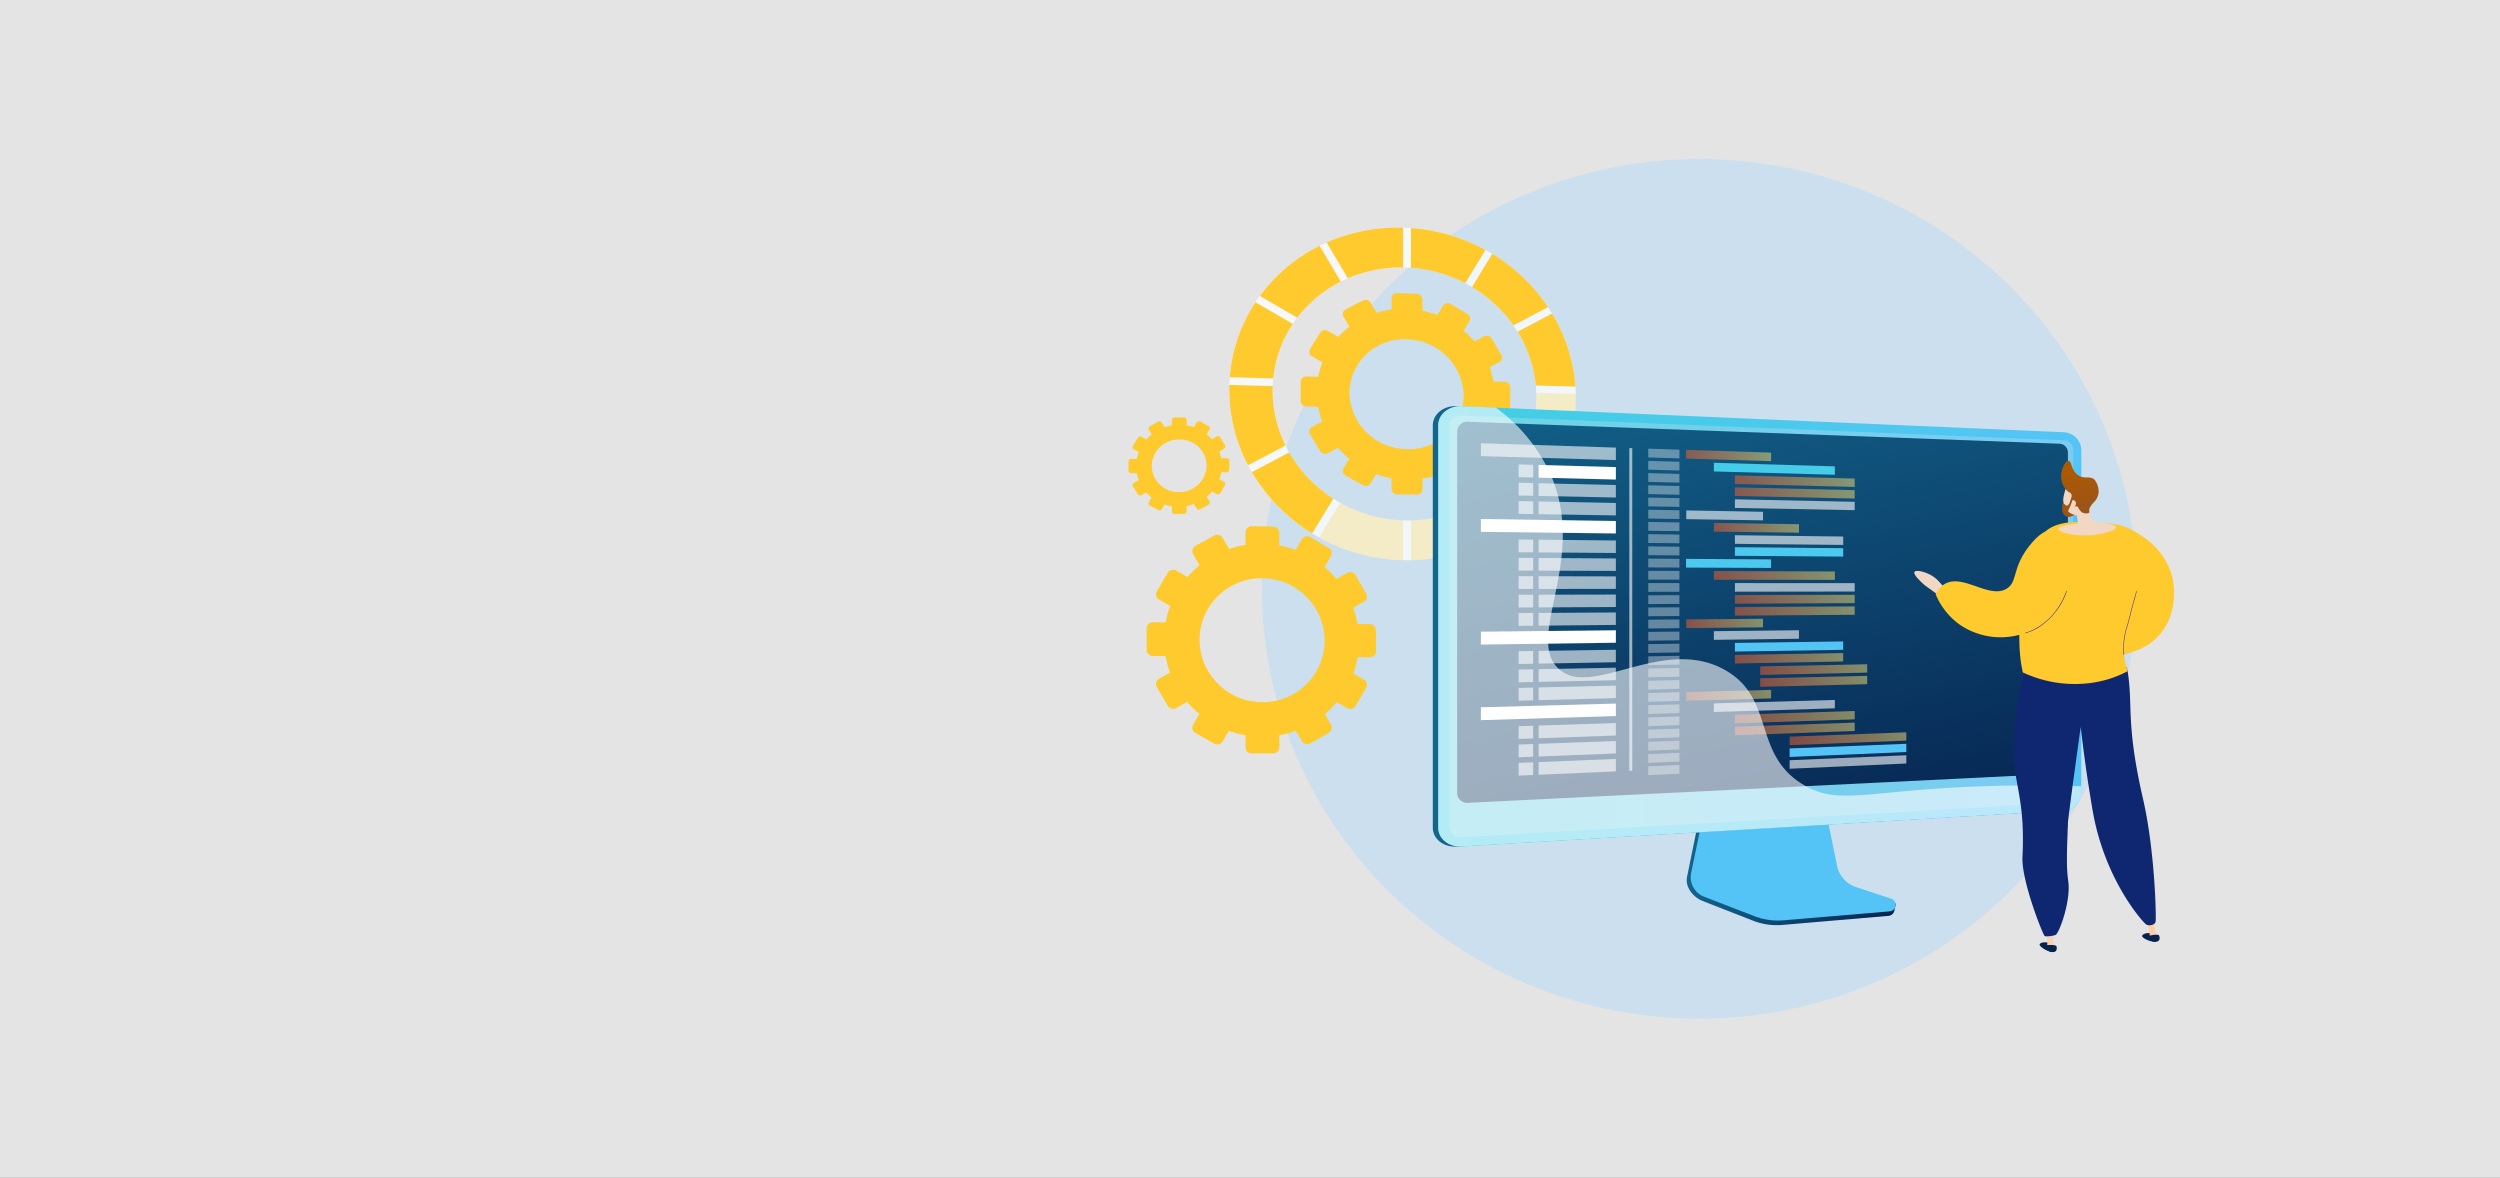 <svg xmlns="http://www.w3.org/2000/svg" xmlns:xlink="http://www.w3.org/1999/xlink" width="503.114" height="237" viewBox="0 0 503.114 237">
  <rect x="0" y="0" width="503.114" height="237" fill="#808080" stroke="none"/>
  <defs>
    <linearGradient id="linear-gradient" x1="-0.277" y1="-3.449" x2="0.707" y2="1.437" gradientUnits="objectBoundingBox">
      <stop offset="0" stop-color="#ffc444"/>
      <stop offset="0.996" stop-color="#f3593b"/>
    </linearGradient>
    <linearGradient id="linear-gradient-2" y1="0.5" x2="1" y2="0.5" gradientUnits="objectBoundingBox">
      <stop offset="0" stop-color="#13658c"/>
      <stop offset="0.996" stop-color="#06224f"/>
    </linearGradient>
    <linearGradient id="linear-gradient-3" x1="0.49" y1="2.208" x2="0.498" y2="1.016" gradientUnits="objectBoundingBox">
      <stop offset="0.004" stop-color="#40cfe3"/>
      <stop offset="1" stop-color="#54c4f6"/>
    </linearGradient>
    <linearGradient id="linear-gradient-5" x1="0" y1="0.5" x2="1" y2="0.5" xlink:href="#linear-gradient-3"/>
    <linearGradient id="linear-gradient-6" x1="0.25" y1="-0.207" x2="0.716" y2="1.162" xlink:href="#linear-gradient-2"/>
    <linearGradient id="linear-gradient-7" x1="0.394" y1="-6.047" x2="0.816" y2="19.969" xlink:href="#linear-gradient-3"/>
    <linearGradient id="linear-gradient-8" y1="0.5" x2="1" y2="0.5" gradientUnits="objectBoundingBox">
      <stop offset="0" stop-color="#ff5f28"/>
      <stop offset="1" stop-color="#fbe46f"/>
    </linearGradient>
    <linearGradient id="linear-gradient-11" x1="0.255" y1="-16.683" x2="0.687" y2="13.672" xlink:href="#linear-gradient-3"/>
    <linearGradient id="linear-gradient-16" x1="0.079" y1="-22.232" x2="0.392" y2="-5.321" xlink:href="#linear-gradient-3"/>
    <linearGradient id="linear-gradient-22" x1="0.141" y1="-22.92" x2="0.533" y2="2.635" xlink:href="#linear-gradient-3"/>
    <linearGradient id="linear-gradient-26" x1="0.181" y1="-17.686" x2="0.734" y2="13.893" xlink:href="#linear-gradient-3"/>
    <linearGradient id="linear-gradient-27" x1="-6.945" y1="-0.378" x2="-5.627" y2="2.004" gradientUnits="objectBoundingBox">
      <stop offset="0" stop-color="#ffcca5"/>
      <stop offset="0.996" stop-color="#f3d7c5"/>
    </linearGradient>
    <linearGradient id="linear-gradient-28" x1="-26.667" y1="-4.084" x2="-25.616" y2="-2.635" xlink:href="#linear-gradient-2"/>
    <linearGradient id="linear-gradient-29" x1="-88.065" y1="-0.449" x2="-88.065" y2="-1.801" xlink:href="#linear-gradient-27"/>
    <linearGradient id="linear-gradient-30" x1="-34.281" y1="-5.503" x2="-32.948" y2="-3.714" xlink:href="#linear-gradient-2"/>
    <linearGradient id="linear-gradient-31" x1="-18.118" y1="-0.515" x2="-17.023" y2="0.793" xlink:href="#linear-gradient-2"/>
    <linearGradient id="linear-gradient-32" x1="-97.318" y1="1.222" x2="-97.318" y2="-0.193" xlink:href="#linear-gradient-27"/>
    <linearGradient id="linear-gradient-33" x1="-23.011" y1="-1.298" x2="-21.651" y2="0.479" xlink:href="#linear-gradient-2"/>
    <linearGradient id="linear-gradient-34" x1="-7.858" y1="0.884" x2="-7.34" y2="-0.213" xlink:href="#linear-gradient-27"/>
    <linearGradient id="linear-gradient-35" x1="0.49" y1="0.185" x2="0.583" y2="2.5" gradientUnits="objectBoundingBox">
      <stop offset="0" stop-color="#ab5903"/>
      <stop offset="1" stop-color="#794948"/>
    </linearGradient>
    <linearGradient id="linear-gradient-36" x1="-51.833" y1="-2.784" x2="-35.83" y2="10.461" xlink:href="#linear-gradient-27"/>
    <linearGradient id="linear-gradient-37" x1="0.405" y1="-1.347" x2="0.689" y2="4.864" xlink:href="#linear-gradient-35"/>
  </defs>
  <g id="_14" data-name="14" transform="translate(-811.886 -4183)">
    <rect id="BG" width="503.114" height="237" transform="translate(811.886 4183)" fill="#e8e8e8" opacity="0.949"/>
    <g id="Group_171890" data-name="Group 171890" transform="translate(9.832 19)">
      <g id="Group_171889" data-name="Group 171889" transform="translate(56 -13)">
        <ellipse id="Ellipse_5029" data-name="Ellipse 5029" cx="88.026" cy="86.5" rx="88.026" ry="86.5" transform="translate(1000 4209)" fill="#bddcf6" opacity="0.59"/>
        <g id="Group_171888" data-name="Group 171888" transform="translate(1011.168 4222.796)">
          <g id="Group_86894" data-name="Group 86894" transform="translate(-38 0)">
            <path id="Path_140468" data-name="Path 140468" d="M505.276,1638.623l-2.474-.021a19.263,19.263,0,0,0-.874-3.256l2.146-1.216a1.215,1.215,0,0,0,.448-1.666l-2.116-3.685a1.238,1.238,0,0,0-1.677-.47l-2.174,1.224a19.823,19.823,0,0,0-2.386-2.4l1.261-2.158a1.235,1.235,0,0,0-.451-1.683l-3.692-2.178a1.23,1.23,0,0,0-1.69.423l-1.27,2.165a19.737,19.737,0,0,0-3.275-.911v-2.535A1.264,1.264,0,0,0,485.81,1619l-4.306-.073a1.218,1.218,0,0,0-1.25,1.215v2.543a19.5,19.5,0,0,0-3.3.816l-1.286-2.218a1.279,1.279,0,0,0-1.716-.481l-3.767,2.084a1.22,1.22,0,0,0-.462,1.69l1.291,2.219a19.449,19.449,0,0,0-2.444,2.366l-2.236-1.3a1.269,1.269,0,0,0-1.73.433l-2.191,3.7a1.241,1.241,0,0,0,.465,1.707l2.22,1.281a19.042,19.042,0,0,0-.9,3.293l-2.564-.021a1.247,1.247,0,0,0-1.271,1.236v4.306a1.267,1.267,0,0,0,1.271,1.254l2.544.014a19.228,19.228,0,0,0,.89,3.324l-2.187,1.231a1.23,1.23,0,0,0-.465,1.7l2.191,3.729a1.28,1.28,0,0,0,1.73.457l2.171-1.229a19.826,19.826,0,0,0,2.466,2.437l-1.247,2.126a1.23,1.23,0,0,0,.462,1.7l3.767,2.136a1.268,1.268,0,0,0,1.716-.457l1.231-2.107a19.735,19.735,0,0,0,3.359.88v2.432a1.238,1.238,0,0,0,1.25,1.232l4.306-.013a1.243,1.243,0,0,0,1.244-1.236v-2.425a19.529,19.529,0,0,0,3.329-.884l1.216,2.09a1.24,1.24,0,0,0,1.69.447l3.692-2.127a1.225,1.225,0,0,0,.451-1.677l-1.219-2.1a19.424,19.424,0,0,0,2.407-2.4l2.111,1.218a1.228,1.228,0,0,0,1.677-.447l2.116-3.656a1.225,1.225,0,0,0-.448-1.672l-2.114-1.227a19.024,19.024,0,0,0,.861-3.262l2.455.014a1.215,1.215,0,0,0,1.223-1.215v-4.221A1.235,1.235,0,0,0,505.276,1638.623Zm-21.618-9.225a12.636,12.636,0,0,1,12.522,12.552,12.427,12.427,0,0,1-12.522,12.379A12.63,12.63,0,0,1,471,1641.776,12.422,12.422,0,0,1,483.659,1629.4Z" transform="translate(-456.715 -1558.822)" fill="#feca2e"/>
            <g id="Group_86893" data-name="Group 86893" transform="translate(20.274)">
              <path id="Path_140469" data-name="Path 140469" d="M741.587,1273.245l-2.239-.061a16.856,16.856,0,0,0-.791-2.886l1.943-1.033a1.043,1.043,0,0,0,.406-1.46l-1.916-3.289a1.155,1.155,0,0,0-1.519-.447l-1.972,1.038a18.326,18.326,0,0,0-2.166-2.165l1.146-1.88a1.089,1.089,0,0,0-.41-1.495l-3.355-2a1.124,1.124,0,0,0-1.538.339l-1.156,1.887a18.75,18.75,0,0,0-2.986-.873v-2.244a1.169,1.169,0,0,0-1.135-1.136l-3.934-.157a1.068,1.068,0,0,0-1.143,1.05v2.254a18.1,18.1,0,0,0-3.026.654l-1.179-1.995a1.213,1.213,0,0,0-1.575-.463l-3.46,1.771a1.05,1.05,0,0,0-.425,1.491l1.187,2a17.063,17.063,0,0,0-2.247,2.053l-2.059-1.2a1.18,1.18,0,0,0-1.594.351l-2.021,3.248a1.1,1.1,0,0,0,.429,1.528l2.048,1.181a16.22,16.22,0,0,0-.832,2.913l-2.366-.065a1.107,1.107,0,0,0-1.174,1.078v3.835a1.176,1.176,0,0,0,1.174,1.137l2.347.054a16.844,16.844,0,0,0,.821,2.972l-2.017,1.062a1.064,1.064,0,0,0-.429,1.506l2.021,3.35a1.215,1.215,0,0,0,1.594.431l2-1.062a18.373,18.373,0,0,0,2.268,2.2l-1.147,1.872a1.083,1.083,0,0,0,.425,1.513l3.46,1.945a1.175,1.175,0,0,0,1.575-.384l1.129-1.853a18.754,18.754,0,0,0,3.076.824v2.156a1.134,1.134,0,0,0,1.143,1.107l3.934.041a1.1,1.1,0,0,0,1.135-1.079v-2.146a18.066,18.066,0,0,0,3.035-.738l1.107,1.863a1.156,1.156,0,0,0,1.538.416l3.355-1.832a1.056,1.056,0,0,0,.41-1.474l-1.107-1.872a17,17,0,0,0,2.185-2.088l1.914,1.1a1.12,1.12,0,0,0,1.519-.37l1.916-3.193a1.075,1.075,0,0,0-.406-1.48l-1.914-1.114a16.2,16.2,0,0,0,.78-2.863l2.221.051a1.061,1.061,0,0,0,1.106-1.051v-3.718A1.128,1.128,0,0,0,741.587,1273.245Zm-19.652-8.548a11.63,11.63,0,0,1,11.407,11.327,10.943,10.943,0,0,1-11.407,10.752,11.628,11.628,0,0,1-11.6-11.332A10.945,10.945,0,0,1,721.934,1264.7Z" transform="translate(-686.163 -1242.191)" fill="#feca2e"/>
              <g id="Group_86892" data-name="Group 86892">
                <path id="Path_140470" data-name="Path 140470" d="M625.011,1153.228c-19.527-.971-35.772,13.591-35.772,32.55s16.245,34.34,35.772,34.353c18.984.013,33.99-14.58,33.99-32.595S643.994,1154.171,625.011,1153.228Zm0,58.9c-14.807-.1-27.048-11.8-27.048-26.134s12.241-25.42,27.048-24.771c14.492.635,26.017,12.319,26.017,26.108S639.5,1212.227,625.011,1212.132Z" transform="translate(-589.239 -1153.182)" fill="#fff" opacity="0.74"/>
                <g id="Group_86891" data-name="Group 86891" transform="translate(0 0.001)">
                  <path id="Path_140471" data-name="Path 140471" d="M631.9,1503.8l-7.514,3.969a35.593,35.593,0,0,0,12.13,12.338l4.281-7A27.029,27.029,0,0,1,631.9,1503.8Z" transform="translate(-619.846 -1458.552)" fill="#feca2e"/>
                  <path id="Path_140472" data-name="Path 140472" d="M976.018,1208.539l6.983-3.68a35.751,35.751,0,0,0-11.23-10.726l-4.08,6.679A27.237,27.237,0,0,1,976.018,1208.539Z" transform="translate(-918.849 -1188.849)" fill="#feca2e"/>
                  <path id="Path_140473" data-name="Path 140473" d="M644.487,1196.085a25.383,25.383,0,0,1,8.764-7.259l-4.267-7.2a33.347,33.347,0,0,0-12.019,10.088Z" transform="translate(-630.806 -1177.956)" fill="#feca2e"/>
                  <path id="Path_140474" data-name="Path 140474" d="M597.963,1399.764c0-.307.013-.61.024-.914l-8.735-.226q-.013.458-.013.92a32.786,32.786,0,0,0,3.769,15.237l7.546-3.977A24.912,24.912,0,0,1,597.963,1399.764Z" transform="translate(-589.239 -1366.949)" fill="#feca2e"/>
                  <path id="Path_140475" data-name="Path 140475" d="M1051.765,1411.877a24.1,24.1,0,0,1-2.406,10.535l6.958,4.043a31.672,31.672,0,0,0,3.421-14.377q0-.439-.012-.875l-7.984-.207C1051.753,1411.29,1051.765,1411.582,1051.765,1411.877Z" transform="translate(-989.977 -1377.725)" fill="#feca2e" opacity="0.25"/>
                  <path id="Path_140476" data-name="Path 140476" d="M987.258,1509.695a25.025,25.025,0,0,1-8.416,8.833l4.076,6.886a32.928,32.928,0,0,0,11.284-11.693Z" transform="translate(-928.561 -1463.685)" opacity="0.25" fill="url(#linear-gradient)"/>
                  <path id="Path_140477" data-name="Path 140477" d="M1038.753,1290.86a25.171,25.171,0,0,1,3.658,10.815l8,.216a33.021,33.021,0,0,0-4.708-14.7Z" transform="translate(-980.74 -1269.893)" fill="#feca2e"/>
                  <path id="Path_140478" data-name="Path 140478" d="M746.036,1585.841a27.758,27.758,0,0,1-12.663-3.545l-4.267,6.984a36.509,36.509,0,0,0,16.93,4.574Z" transform="translate(-711.055 -1526.917)" fill="#feca2e" opacity="0.25"/>
                  <path id="Path_140479" data-name="Path 140479" d="M884.936,1584.171a26.667,26.667,0,0,1-12.4,3.313v8a35.07,35.07,0,0,0,16.483-4.435Z" transform="translate(-835.971 -1528.55)" fill="#feca2e" opacity="0.25"/>
                  <path id="Path_140480" data-name="Path 140480" d="M745.376,1163.4a26.91,26.91,0,0,1,11.117-2.177v-8.013a35.394,35.394,0,0,0-15.381,2.986Z" transform="translate(-721.512 -1153.192)" fill="#feca2e"/>
                  <path id="Path_140481" data-name="Path 140481" d="M598.736,1284.989a24.048,24.048,0,0,1,3.93-10.971l-7.51-4.354a31.613,31.613,0,0,0-5.175,15.09Z" transform="translate(-589.886 -1254.631)" fill="#feca2e"/>
                  <path id="Path_140482" data-name="Path 140482" d="M872.532,1161.92a27.783,27.783,0,0,1,10.914,3.1l4.093-6.691a36.536,36.536,0,0,0-15.007-4.41Z" transform="translate(-835.971 -1153.823)" fill="#feca2e"/>
                </g>
              </g>
            </g>
            <path id="Path_140483" data-name="Path 140483" d="M451.878,1457.453l-1.092.009a7.85,7.85,0,0,0-.385-1.379l.947-.533a.513.513,0,0,0,.2-.713l-.934-1.553a.552.552,0,0,0-.74-.187l-.959.538a8.362,8.362,0,0,0-1.052-1l.556-.928a.51.51,0,0,0-.2-.712l-1.626-.9a.558.558,0,0,0-.744.193l-.559.93a8.8,8.8,0,0,0-1.441-.361v-1.078a.534.534,0,0,0-.547-.522l-1.892,0a.539.539,0,0,0-.549.526v1.08a8.92,8.92,0,0,0-1.45.373l-.564-.931a.565.565,0,0,0-.753-.19l-1.651.914a.514.514,0,0,0-.2.72l.565.931a8.62,8.62,0,0,0-1.07,1.022l-.979-.533a.572.572,0,0,0-.757.2l-.958,1.584a.512.512,0,0,0,.2.72l.971.527a7.981,7.981,0,0,0-.395,1.4l-1.121.009a.548.548,0,0,0-.556.533v1.825a.536.536,0,0,0,.556.522l1.113-.011a7.858,7.858,0,0,0,.389,1.4l-.957.536a.518.518,0,0,0-.2.724l.958,1.566a.565.565,0,0,0,.757.183l.95-.535a8.381,8.381,0,0,0,1.08,1.018l-.546.91a.509.509,0,0,0,.2.716l1.651.883a.571.571,0,0,0,.753-.2l.54-.9a8.848,8.848,0,0,0,1.474.353v1.033a.527.527,0,0,0,.549.516l1.892-.031a.547.547,0,0,0,.547-.533v-1.03a8.937,8.937,0,0,0,1.464-.4l.535.881a.552.552,0,0,0,.744.18l1.626-.927a.516.516,0,0,0,.2-.716l-.537-.887a8.6,8.6,0,0,0,1.061-1.038l.931.5a.558.558,0,0,0,.74-.2l.934-1.57a.507.507,0,0,0-.2-.709l-.933-.508a7.975,7.975,0,0,0,.38-1.394l1.084-.011a.537.537,0,0,0,.54-.526v-1.8A.525.525,0,0,0,451.878,1457.453Zm-9.522-3.763a5.357,5.357,0,0,1,5.51,5.244,5.479,5.479,0,0,1-5.51,5.346,5.357,5.357,0,0,1-5.555-5.243A5.478,5.478,0,0,1,442.355,1453.69Z" transform="translate(-432.143 -1411.046)" fill="#feca2e"/>
          </g>
          <g id="Group_86899" data-name="Group 86899" transform="translate(23.229 35.939)">
            <g id="Group_86895" data-name="Group 86895" transform="translate(51.097 78.715)">
              <path id="Path_140484" data-name="Path 140484" d="M1041.882,2064.668a5.731,5.731,0,0,1-3.8-4.315l-2.825-13.979-24.162.858-2.974,14.564c-.417,2.039,1.251,4.086,3.171,4.836l10.109,3.955a13.142,13.142,0,0,0,5.91.857l21.364-1.828a1.325,1.325,0,0,0,1.2-1.174c.073-.63.51-1.337-.085-1.535Z" transform="translate(-1008.057 -2045.754)" fill="url(#linear-gradient-2)"/>
              <path id="Path_140485" data-name="Path 140485" d="M1047.618,2059.632a5.681,5.681,0,0,1-3.8-4.26l-2.822-13.8-23.573.848-2.97,14.38a4.207,4.207,0,0,0,2.6,4.775l10.1,3.906a13.271,13.271,0,0,0,5.9.846l21.342-1.8a1.317,1.317,0,0,0,.3-2.563Z" transform="translate(-1013.555 -2041.568)" fill="url(#linear-gradient-3)"/>
            </g>
            <g id="Group_86898" data-name="Group 86898" transform="translate(0 0)">
              <g id="Group_86896" data-name="Group 86896">
                <path id="Path_140486" data-name="Path 140486" d="M616.9,1520.276c-2.62.156-4.764-1.544-4.764-3.79v-80.963c0-2.247,2.144-3.981,4.764-3.868l121.7,8.425c1.924.084,2.956-1.47,2.956.441v68.859a3.737,3.737,0,0,1-3.481,3.673Z" transform="translate(-612.133 -1431.65)" fill="url(#linear-gradient-2)"/>
                <path id="Path_140487" data-name="Path 140487" d="M625.335,1520.276c-2.62.156-4.764-1.544-4.764-3.79v-80.963c0-2.247,2.144-3.981,4.764-3.868l121.173,5.25a3.663,3.663,0,0,1,3.481,3.616v68.859a3.737,3.737,0,0,1-3.481,3.673Z" transform="translate(-619.482 -1431.65)" fill="url(#linear-gradient-5)"/>
                <path id="Path_140488" data-name="Path 140488" d="M761.518,1451.273l-121.173-4.985a2.265,2.265,0,0,0-2.54,2.067v80.756a2.223,2.223,0,0,0,2.54,2.026l121.173-6.958a2,2,0,0,0,1.865-1.963v-69.01A1.955,1.955,0,0,0,761.518,1451.273Z" transform="translate(-634.492 -1444.396)" fill="#d8dee8" opacity="0.3" style="mix-blend-mode: multiply;isolation: isolate"/>
              </g>
              <g id="Group_86897" data-name="Group 86897" transform="translate(4.903 3.146)">
                <path id="Path_140489" data-name="Path 140489" d="M771.344,1526.837l-118.959,5.872a2.006,2.006,0,0,1-2.263-1.844V1457.9a2.035,2.035,0,0,1,2.263-1.871l118.959,4.416a1.764,1.764,0,0,1,1.689,1.748v62.876A1.791,1.791,0,0,1,771.344,1526.837Z" transform="translate(-650.121 -1456.028)" fill="url(#linear-gradient-6)"/>
                <path id="Path_140490" data-name="Path 140490" d="M714.264,1492.876l-27.168-.8v-2.59l27.168.879Z" transform="translate(-682.324 -1485.169)" fill="#fff" opacity="0.6" style="mix-blend-mode: soft-light;isolation: isolate"/>
                <path id="Path_140491" data-name="Path 140491" d="M954.384,1499.888l-6.276-.19v-1.77l6.276.2Z" transform="translate(-909.651 -1492.521)" fill="#fff" opacity="0.36" style="mix-blend-mode: soft-light;isolation: isolate"/>
                <path id="Path_140492" data-name="Path 140492" d="M954.384,1518.922l-6.276-.172v-1.77l6.276.185Z" transform="translate(-909.651 -1509.114)" fill="#fff" opacity="0.36" style="mix-blend-mode: soft-light;isolation: isolate"/>
                <path id="Path_140493" data-name="Path 140493" d="M1074.765,1522.4l-24.348-.666v-1.742l24.348.717Z" transform="translate(-998.756 -1511.738)" fill="url(#linear-gradient-7)"/>
                <path id="Path_140494" data-name="Path 140494" d="M1107.335,1541.945l-24.106-.59v-1.734l24.106.64Z" transform="translate(-1027.333 -1528.833)" opacity="0.5" fill="url(#linear-gradient-8)"/>
                <path id="Path_140495" data-name="Path 140495" d="M1107.335,1560.536l-24.106-.521v-1.733l24.106.571Z" transform="translate(-1027.333 -1545.085)" opacity="0.5" fill="url(#linear-gradient-8)"/>
                <path id="Path_140496" data-name="Path 140496" d="M1107.335,1579.127l-24.106-.451v-1.733l24.106.5Z" transform="translate(-1027.333 -1561.338)" fill="#fff" opacity="0.6" style="mix-blend-mode: soft-light;isolation: isolate"/>
                <path id="Path_140497" data-name="Path 140497" d="M954.384,1537.956l-6.276-.154v-1.77l6.276.167Z" transform="translate(-909.651 -1525.707)" fill="#fff" opacity="0.36" style="mix-blend-mode: soft-light;isolation: isolate"/>
                <path id="Path_140498" data-name="Path 140498" d="M954.384,1556.99l-6.276-.136v-1.77l6.276.148Z" transform="translate(-909.651 -1542.3)" fill="#fff" opacity="0.36" style="mix-blend-mode: soft-light;isolation: isolate"/>
                <path id="Path_140499" data-name="Path 140499" d="M954.384,1576.023l-6.276-.117v-1.77l6.276.13Z" transform="translate(-909.651 -1558.893)" fill="#fff" opacity="0.36" style="mix-blend-mode: soft-light;isolation: isolate"/>
                <path id="Path_140500" data-name="Path 140500" d="M954.384,1595.056l-6.276-.1v-1.77l6.276.112Z" transform="translate(-909.651 -1575.486)" fill="#fff" opacity="0.36" style="mix-blend-mode: soft-light;isolation: isolate"/>
                <path id="Path_140501" data-name="Path 140501" d="M1022.8,1596.245l-15.448-.244v-1.754l15.448.276Z" transform="translate(-961.246 -1576.409)" fill="#fff" opacity="0.6" style="mix-blend-mode: soft-light;isolation: isolate"/>
                <path id="Path_140502" data-name="Path 140502" d="M954.384,1614.09l-6.276-.081v-1.77l6.276.094Z" transform="translate(-909.651 -1592.079)" fill="#fff" opacity="0.36" style="mix-blend-mode: soft-light;isolation: isolate"/>
                <path id="Path_140503" data-name="Path 140503" d="M954.384,1633.123l-6.276-.063v-1.77l6.276.076Z" transform="translate(-909.651 -1608.672)" fill="#fff" opacity="0.36" style="mix-blend-mode: soft-light;isolation: isolate"/>
                <path id="Path_140504" data-name="Path 140504" d="M954.384,1652.157l-6.276-.045v-1.77l6.276.058Z" transform="translate(-909.651 -1625.265)" fill="#fff" opacity="0.36" style="mix-blend-mode: soft-light;isolation: isolate"/>
                <path id="Path_140505" data-name="Path 140505" d="M1067.545,1615.737l-17.127-.221v-1.742l17.127.257Z" transform="translate(-998.756 -1593.415)" opacity="0.5" fill="url(#linear-gradient-8)"/>
                <path id="Path_140506" data-name="Path 140506" d="M1105.02,1634.878l-21.791-.219v-1.733l21.791.264Z" transform="translate(-1027.333 -1610.096)" fill="#fff" opacity="0.6" style="mix-blend-mode: soft-light;isolation: isolate"/>
                <path id="Path_140507" data-name="Path 140507" d="M1105.02,1653.477l-21.791-.156v-1.733l21.791.2Z" transform="translate(-1027.333 -1626.349)" fill="url(#linear-gradient-11)"/>
                <path id="Path_140508" data-name="Path 140508" d="M954.384,1671.191l-6.276-.026v-1.77l6.276.04Z" transform="translate(-909.651 -1641.858)" fill="#fff" opacity="0.36" style="mix-blend-mode: soft-light;isolation: isolate"/>
                <path id="Path_140509" data-name="Path 140509" d="M954.384,1690.224l-6.276-.008v-1.77l6.276.022Z" transform="translate(-909.651 -1658.451)" fill="#fff" opacity="0.36" style="mix-blend-mode: soft-light;isolation: isolate"/>
                <path id="Path_140510" data-name="Path 140510" d="M954.384,1709.258l-6.276.01v-1.77l6.276,0Z" transform="translate(-909.651 -1675.044)" fill="#fff" opacity="0.36" style="mix-blend-mode: soft-light;isolation: isolate"/>
                <path id="Path_140511" data-name="Path 140511" d="M954.384,1728.192l-6.276.028v-1.77l6.276-.015Z" transform="translate(-909.651 -1691.537)" fill="#fff" opacity="0.36" style="mix-blend-mode: soft-light;isolation: isolate"/>
                <path id="Path_140512" data-name="Path 140512" d="M954.384,1747.1l-6.276.046v-1.77l6.276-.033Z" transform="translate(-909.651 -1708.008)" fill="#fff" opacity="0.36" style="mix-blend-mode: soft-light;isolation: isolate"/>
                <path id="Path_140513" data-name="Path 140513" d="M954.384,1766.015l-6.276.064v-1.77l6.276-.051Z" transform="translate(-909.651 -1724.478)" fill="#fff" opacity="0.36" style="mix-blend-mode: soft-light;isolation: isolate"/>
                <path id="Path_140514" data-name="Path 140514" d="M954.384,1784.926l-6.276.082v-1.77l6.276-.069Z" transform="translate(-909.651 -1740.949)" fill="#fff" opacity="0.36" style="mix-blend-mode: soft-light;isolation: isolate"/>
                <path id="Path_140515" data-name="Path 140515" d="M954.384,1803.837l-6.276.1v-1.77l6.276-.087Z" transform="translate(-909.651 -1757.42)" fill="#fff" opacity="0.36" style="mix-blend-mode: soft-light;isolation: isolate"/>
                <path id="Path_140516" data-name="Path 140516" d="M954.384,1822.748l-6.276.119v-1.77l6.276-.106Z" transform="translate(-909.651 -1773.89)" fill="#fff" opacity="0.36" style="mix-blend-mode: soft-light;isolation: isolate"/>
                <path id="Path_140517" data-name="Path 140517" d="M954.384,1841.659l-6.276.137v-1.77l6.276-.124Z" transform="translate(-909.651 -1790.36)" fill="#fff" opacity="0.36" style="mix-blend-mode: soft-light;isolation: isolate"/>
                <path id="Path_140518" data-name="Path 140518" d="M954.384,1860.57l-6.276.155v-1.77l6.276-.142Z" transform="translate(-909.651 -1806.831)" fill="#fff" opacity="0.36" style="mix-blend-mode: soft-light;isolation: isolate"/>
                <path id="Path_140519" data-name="Path 140519" d="M954.384,1879.482l-6.276.173v-1.77l6.276-.16Z" transform="translate(-909.651 -1823.302)" fill="#fff" opacity="0.36" style="mix-blend-mode: soft-light;isolation: isolate"/>
                <path id="Path_140520" data-name="Path 140520" d="M954.384,1898.393l-6.276.191v-1.77l6.276-.178Z" transform="translate(-909.651 -1839.772)" fill="#fff" opacity="0.36" style="mix-blend-mode: soft-light;isolation: isolate"/>
                <path id="Path_140521" data-name="Path 140521" d="M954.384,1917.3l-6.276.209v-1.77l6.276-.2Z" transform="translate(-909.651 -1856.243)" fill="#fff" opacity="0.36" style="mix-blend-mode: soft-light;isolation: isolate"/>
                <path id="Path_140522" data-name="Path 140522" d="M954.384,1936.215l-6.276.228v-1.77l6.276-.214Z" transform="translate(-909.651 -1872.713)" fill="#fff" opacity="0.36" style="mix-blend-mode: soft-light;isolation: isolate"/>
                <path id="Path_140523" data-name="Path 140523" d="M954.384,1955.126l-6.276.246v-1.77l6.276-.232Z" transform="translate(-909.651 -1889.184)" fill="#fff" opacity="0.36" style="mix-blend-mode: soft-light;isolation: isolate"/>
                <path id="Path_140524" data-name="Path 140524" d="M954.384,1974.037l-6.276.264v-1.77l6.276-.251Z" transform="translate(-909.651 -1905.654)" fill="#fff" opacity="0.36" style="mix-blend-mode: soft-light;isolation: isolate"/>
                <path id="Path_140525" data-name="Path 140525" d="M954.384,1992.948l-6.276.282v-1.77l6.276-.269Z" transform="translate(-909.651 -1922.125)" fill="#fff" opacity="0.36" style="mix-blend-mode: soft-light;isolation: isolate"/>
                <path id="Path_140526" data-name="Path 140526" d="M1024.135,1502.106l-17.116-.518v-1.754l17.116.553Z" transform="translate(-960.958 -1494.181)" opacity="0.5" fill="url(#linear-gradient-8)"/>
                <path id="Path_140527" data-name="Path 140527" d="M1074.765,1891.452l-24.348.741v-1.742l24.348-.691Z" transform="translate(-998.756 -1833.784)" fill="#fff" opacity="0.6" style="mix-blend-mode: soft-light;isolation: isolate"/>
                <path id="Path_140528" data-name="Path 140528" d="M1107.335,1908.688l-24.106.8v-1.733l24.106-.754Z" transform="translate(-1027.333 -1848.802)" opacity="0.5" fill="url(#linear-gradient-8)"/>
                <path id="Path_140529" data-name="Path 140529" d="M1107.335,1926.808l-24.106.874v-1.734l24.106-.823Z" transform="translate(-1027.333 -1864.585)" opacity="0.5" fill="url(#linear-gradient-8)"/>
                <path id="Path_140530" data-name="Path 140530" d="M1192.037,1941.927l-23.482.919v-1.711l23.482-.87Z" transform="translate(-1101.647 -1877.77)" opacity="0.5" fill="url(#linear-gradient-8)"/>
                <path id="Path_140531" data-name="Path 140531" d="M1192.037,1959.815l-23.482.987v-1.71l23.482-.938Z" transform="translate(-1101.647 -1893.35)" fill="url(#linear-gradient-16)"/>
                <path id="Path_140532" data-name="Path 140532" d="M1192.037,1977.7l-23.482,1.055v-1.711l23.482-1.006Z" transform="translate(-1101.647 -1908.929)" fill="#fff" opacity="0.6" style="mix-blend-mode: soft-light;isolation: isolate"/>
                <path id="Path_140533" data-name="Path 140533" d="M1024.135,1875.8l-17.116.472v-1.754l17.116-.436Z" transform="translate(-960.958 -1820.13)" opacity="0.5" fill="url(#linear-gradient-8)"/>
                <path id="Path_140534" data-name="Path 140534" d="M1074.765,1690.573l-24.348-.033V1688.8l24.348.083Z" transform="translate(-998.756 -1658.757)" opacity="0.5" fill="url(#linear-gradient-8)"/>
                <path id="Path_140535" data-name="Path 140535" d="M1107.335,1709.267l-24.106.037v-1.733l24.106.013Z" transform="translate(-1027.333 -1675.107)" fill="#fff" opacity="0.6" style="mix-blend-mode: soft-light;isolation: isolate"/>
                <path id="Path_140536" data-name="Path 140536" d="M1107.335,1727.476l-24.106.107v-1.733l24.106-.057Z" transform="translate(-1027.333 -1690.978)" opacity="0.5" fill="url(#linear-gradient-8)"/>
                <path id="Path_140537" data-name="Path 140537" d="M1107.335,1745.6l-24.106.176v-1.733l24.106-.126Z" transform="translate(-1027.333 -1706.76)" opacity="0.5" fill="url(#linear-gradient-8)"/>
                <path id="Path_140538" data-name="Path 140538" d="M1022.8,1764.92l-15.448.158v-1.754l15.448-.126Z" transform="translate(-961.246 -1723.555)" opacity="0.5" fill="url(#linear-gradient-8)"/>
                <path id="Path_140539" data-name="Path 140539" d="M1067.545,1782.821l-17.127.224V1781.3l17.127-.189Z" transform="translate(-998.756 -1739.159)" fill="#fff" opacity="0.6" style="mix-blend-mode: soft-light;isolation: isolate"/>
                <path id="Path_140540" data-name="Path 140540" d="M1105.02,1800.215l-21.791.349v-1.734l21.791-.3Z" transform="translate(-1027.333 -1754.325)" fill="url(#linear-gradient-22)"/>
                <path id="Path_140541" data-name="Path 140541" d="M1105.02,1818.388l-21.791.412v-1.733l21.791-.366Z" transform="translate(-1027.333 -1770.153)" opacity="0.5" fill="url(#linear-gradient-8)"/>
                <path id="Path_140542" data-name="Path 140542" d="M1144.22,1835.814l-21.528.469v-1.723l21.528-.424Z" transform="translate(-1061.703 -1785.338)" opacity="0.5" fill="url(#linear-gradient-8)"/>
                <path id="Path_140543" data-name="Path 140543" d="M1144.22,1853.878l-21.528.531v-1.723l21.528-.486Z" transform="translate(-1061.703 -1801.071)" opacity="0.5" fill="url(#linear-gradient-8)"/>
                <path id="Path_140544" data-name="Path 140544" d="M1024.135,1671.594l-17.116-.073v-1.754l17.116.108Z" transform="translate(-960.958 -1642.182)" fill="url(#linear-gradient-26)"/>
                <path id="Path_140545" data-name="Path 140545" d="M792.663,1526.289l-15.55-.386v-2.556l15.55.432Z" transform="translate(-760.724 -1514.659)" fill="#fff" style="mix-blend-mode: soft-light;isolation: isolate"/>
                <path id="Path_140546" data-name="Path 140546" d="M745.949,1525.049l2.929.073v-2.559l-2.929-.081Z" transform="translate(-733.581 -1513.905)" fill="#fff" opacity="0.6" style="mix-blend-mode: soft-light;isolation: isolate"/>
                <path id="Path_140547" data-name="Path 140547" d="M792.663,1554.7l-15.55-.321v-2.556l15.55.366Z" transform="translate(-760.724 -1539.456)" fill="#fff" opacity="0.6" style="mix-blend-mode: soft-light;isolation: isolate"/>
                <path id="Path_140548" data-name="Path 140548" d="M745.949,1553.652l2.929.061v-2.559l-2.929-.069Z" transform="translate(-733.581 -1538.817)" fill="#fff" opacity="0.6" style="mix-blend-mode: soft-light;isolation: isolate"/>
                <path id="Path_140549" data-name="Path 140549" d="M792.663,1583.1l-15.55-.255v-2.556l15.55.3Z" transform="translate(-760.724 -1564.254)" fill="#fff" opacity="0.6" style="mix-blend-mode: soft-light;isolation: isolate"/>
                <path id="Path_140550" data-name="Path 140550" d="M745.949,1582.256l2.929.048v-2.559l-2.929-.057Z" transform="translate(-733.581 -1563.729)" fill="#fff" opacity="0.6" style="mix-blend-mode: soft-light;isolation: isolate"/>
                <path id="Path_140551" data-name="Path 140551" d="M714.264,1783.633,687.1,1784v-2.59l27.168-.287Z" transform="translate(-682.324 -1739.166)" fill="#fff" style="mix-blend-mode: soft-light;isolation: isolate"/>
                <path id="Path_140552" data-name="Path 140552" d="M792.663,1814.03l-15.55.281v-2.556l15.55-.235Z" transform="translate(-760.724 -1765.64)" fill="#fff" opacity="0.6" style="mix-blend-mode: soft-light;isolation: isolate"/>
                <path id="Path_140553" data-name="Path 140553" d="M745.949,1816.082l2.929-.053v-2.56l-2.929.045Z" transform="translate(-733.581 -1767.339)" fill="#fff" opacity="0.6" style="mix-blend-mode: soft-light;isolation: isolate"/>
                <path id="Path_140554" data-name="Path 140554" d="M792.663,1841.994l-15.55.346v-2.556l15.55-.3Z" transform="translate(-760.724 -1789.995)" fill="#fff" opacity="0.6" style="mix-blend-mode: soft-light;isolation: isolate"/>
                <path id="Path_140555" data-name="Path 140555" d="M745.949,1844.6l2.929-.065v-2.559l-2.929.057Z" transform="translate(-733.581 -1792.167)" fill="#fff" opacity="0.6" style="mix-blend-mode: soft-light;isolation: isolate"/>
                <path id="Path_140556" data-name="Path 140556" d="M792.663,1869.959l-15.55.412v-2.556l15.55-.366Z" transform="translate(-760.724 -1814.351)" fill="#fff" opacity="0.6" style="mix-blend-mode: soft-light;isolation: isolate"/>
                <path id="Path_140557" data-name="Path 140557" d="M745.949,1873.122l2.929-.077v-2.56l-2.929.069Z" transform="translate(-733.581 -1816.996)" fill="#fff" opacity="0.6" style="mix-blend-mode: soft-light;isolation: isolate"/>
                <path id="Path_140558" data-name="Path 140558" d="M714.264,1610.517l-27.168-.331v-2.59l27.168.41Z" transform="translate(-682.324 -1588.035)" fill="#fff" style="mix-blend-mode: soft-light;isolation: isolate"/>
                <path id="Path_140559" data-name="Path 140559" d="M792.663,1642.578l-15.55-.118V1639.9l15.55.164Z" transform="translate(-760.724 -1616.173)" fill="#fff" opacity="0.6" style="mix-blend-mode: soft-light;isolation: isolate"/>
                <path id="Path_140560" data-name="Path 140560" d="M745.949,1642.144l2.929.022v-2.559l-2.929-.031Z" transform="translate(-733.581 -1615.887)" fill="#fff" opacity="0.6" style="mix-blend-mode: soft-light;isolation: isolate"/>
                <path id="Path_140561" data-name="Path 140561" d="M792.663,1670.985l-15.55-.052v-2.556l15.55.1Z" transform="translate(-760.724 -1640.971)" fill="#fff" opacity="0.6" style="mix-blend-mode: soft-light;isolation: isolate"/>
                <path id="Path_140562" data-name="Path 140562" d="M745.949,1670.747l2.929.01V1668.2l-2.929-.018Z" transform="translate(-733.581 -1640.8)" fill="#fff" opacity="0.6" style="mix-blend-mode: soft-light;isolation: isolate"/>
                <path id="Path_140563" data-name="Path 140563" d="M792.663,1727.94l-15.55.079v-2.556l15.55-.034Z" transform="translate(-760.724 -1690.661)" fill="#fff" opacity="0.6" style="mix-blend-mode: soft-light;isolation: isolate"/>
                <path id="Path_140564" data-name="Path 140564" d="M745.949,1728.283l2.929-.015v-2.559l-2.929.006Z" transform="translate(-733.581 -1690.904)" fill="#fff" opacity="0.6" style="mix-blend-mode: soft-light;isolation: isolate"/>
                <path id="Path_140565" data-name="Path 140565" d="M792.663,1755.9l-15.55.145v-2.556l15.55-.1Z" transform="translate(-760.724 -1715.017)" fill="#fff" opacity="0.6" style="mix-blend-mode: soft-light;isolation: isolate"/>
                <path id="Path_140566" data-name="Path 140566" d="M745.949,1756.8l2.929-.027v-2.56l-2.929.019Z" transform="translate(-733.581 -1715.733)" fill="#fff" opacity="0.6" style="mix-blend-mode: soft-light;isolation: isolate"/>
                <path id="Path_140567" data-name="Path 140567" d="M792.663,1699.392l-15.55.013v-2.556l15.55.033Z" transform="translate(-760.724 -1665.768)" fill="#fff" opacity="0.6" style="mix-blend-mode: soft-light;isolation: isolate"/>
                <path id="Path_140568" data-name="Path 140568" d="M745.949,1699.351l2.929,0v-2.559l-2.929-.006Z" transform="translate(-733.581 -1665.711)" fill="#fff" opacity="0.6" style="mix-blend-mode: soft-light;isolation: isolate"/>
                <path id="Path_140569" data-name="Path 140569" d="M714.264,1897.914l-27.168.834v-2.59l27.168-.754Z" transform="translate(-682.324 -1838.698)" fill="#fff" style="mix-blend-mode: soft-light;isolation: isolate"/>
                <path id="Path_140570" data-name="Path 140570" d="M792.663,1928.311l-15.55.549V1926.3l15.55-.5Z" transform="translate(-760.724 -1865.172)" fill="#fff" opacity="0.6" style="mix-blend-mode: soft-light;isolation: isolate"/>
                <path id="Path_140571" data-name="Path 140571" d="M745.949,1932.633l2.929-.1v-2.56l-2.929.095Z" transform="translate(-733.581 -1868.804)" fill="#fff" opacity="0.6" style="mix-blend-mode: soft-light;isolation: isolate"/>
                <path id="Path_140572" data-name="Path 140572" d="M792.663,1956.276l-15.55.614v-2.556l15.55-.569Z" transform="translate(-760.724 -1889.528)" fill="#fff" opacity="0.6" style="mix-blend-mode: soft-light;isolation: isolate"/>
                <path id="Path_140573" data-name="Path 140573" d="M745.949,1961.153l2.929-.115v-2.559l-2.929.107Z" transform="translate(-733.581 -1893.633)" fill="#fff" opacity="0.6" style="mix-blend-mode: soft-light;isolation: isolate"/>
                <path id="Path_140574" data-name="Path 140574" d="M792.663,1984.24l-15.55.68v-2.556l15.55-.634Z" transform="translate(-760.724 -1913.884)" fill="#fff" opacity="0.6" style="mix-blend-mode: soft-light;isolation: isolate"/>
                <path id="Path_140575" data-name="Path 140575" d="M745.949,1989.673l2.929-.128v-2.559l-2.929.119Z" transform="translate(-733.581 -1918.462)" fill="#fff" opacity="0.6" style="mix-blend-mode: soft-light;isolation: isolate"/>
                <path id="Path_140576" data-name="Path 140576" d="M919.146,1561.913l-.6.026v-64.967l.6.019Z" transform="translate(-883.905 -1491.688)" fill="#fff" opacity="0.6" style="mix-blend-mode: soft-light;isolation: isolate"/>
              </g>
              <path id="Path_140577" data-name="Path 140577" d="M733.858,1508.042c-26.378.552-32.309,4.318-39.8-.2-10.3-6.2-5.609-17.232-15.643-23.018-12.616-7.274-27.161,6.048-33.745-.447-6.557-6.468,5.83-21.692-1.341-38.661a33.989,33.989,0,0,0-11.162-13.769l-6.828-.3c-2.62-.114-4.764,1.621-4.764,3.867v80.964c0,2.246,2.143,3.946,4.764,3.79l121.173-7.224a3.737,3.737,0,0,0,3.481-3.672v-1.224C746.357,1508.028,740.732,1507.9,733.858,1508.042Z" transform="translate(-619.482 -1431.651)" fill="#fff" opacity="0.6" style="mix-blend-mode: soft-light;isolation: isolate"/>
            </g>
          </g>
          <g id="Group_86902" data-name="Group 86902" transform="translate(120.131 46.951)">
            <g id="Group_86901" data-name="Group 86901" transform="translate(0)">
              <path id="Path_140578" data-name="Path 140578" d="M1183.793,1692.727l-1.7-1.855a6.3,6.3,0,0,0-1.512-1.3c-1.368-.839-3.25-1.25-3.532-.771-.32.543,1.468,2.153,2.077,2.684l2.522,1.832Z" transform="translate(-1177.011 -1666.446)" fill="url(#linear-gradient-27)"/>
              <path id="Path_140579" data-name="Path 140579" d="M1420.787,1622.926c.462.175,7.5,2.975,8.951,10.325.117.594,1.248,6.908-3.034,11.369-4.8,5-14.048,4.878-17.718.7a7.5,7.5,0,0,1-1.56-2.964h0l.967-2.569a6.3,6.3,0,0,1,3.645-1.973c2.115-.521,3.712.421,4.924-.6a3.189,3.189,0,0,0,.922-2.1c.405-2.471-.99-3.993-1.091-5.517-.076-1.139-.475-3.636,1.012-5.264A4.8,4.8,0,0,1,1420.787,1622.926Z" transform="translate(-1377.688 -1609.253)" fill="#feca2e"/>
              <path id="Path_140580" data-name="Path 140580" d="M1532.2,2253.811c.082-.453,1.544-.862,2.267-.256.359.3.606.911.4,1.187-.076.1.234.276-.063.28C1533.818,2255.032,1532.117,2254.26,1532.2,2253.811Z" transform="translate(-1486.357 -2158.229)" fill="url(#linear-gradient-28)"/>
              <path id="Path_140581" data-name="Path 140581" d="M1539.614,2233.768l1.5-.213c-.7-.838-.567-3.507-.567-3.507l-1.6.356s.182.733.491,1.814A7.074,7.074,0,0,1,1539.614,2233.768Z" transform="translate(-1492.24 -2138.021)" fill="url(#linear-gradient-29)"/>
              <path id="Path_140582" data-name="Path 140582" d="M1542.878,2256.063s1.809-.417,2-.058.348,1.32-.8,1.289S1542.776,2256.368,1542.878,2256.063Z" transform="translate(-1495.637 -2160.501)" fill="url(#linear-gradient-30)"/>
              <path id="Path_140583" data-name="Path 140583" d="M1372.39,2268.069c.145-.437,1.649-.638,2.28.063.314.348.473.987.229,1.23-.089.089.193.307-.1.269C1373.821,2269.5,1372.246,2268.5,1372.39,2268.069Z" transform="translate(-1347.167 -2170.789)" fill="url(#linear-gradient-31)"/>
              <path id="Path_140584" data-name="Path 140584" d="M1382.772,2249.694h1.518c-.572-.927-.071-3.552-.071-3.552l-1.632.129s.078.751.233,1.865A7.085,7.085,0,0,1,1382.772,2249.694Z" transform="translate(-1356.056 -2152.037)" fill="url(#linear-gradient-32)"/>
              <path id="Path_140585" data-name="Path 140585" d="M1334.3,1820.653a70.213,70.213,0,0,0-2.354,10.77c-1.843,13.409,2.075,13.837,1.343,28.7-.234,4.743,4.109,15.681,4.492,15.922a4.691,4.691,0,0,0,.6.024,5.97,5.97,0,0,0,1.53-.255c.688-.118,3.168-6.837,2.593-10.831-.407-2.827-.289-5.861-.053-11.928.038-.983,2.554-19.128,2.554-19.128h0c.765,6.716,1.645,12.423,2.408,16.848,2.451,14.215,10.421,22.819,10.836,22.957a1.686,1.686,0,0,0,1.441-.1.993.993,0,0,0,.365-.411c.214-.167-.063-14.192-2.494-24.748-3.528-15.321-1.992-18.906-3.11-25.749C1353.488,1816.8,1334.3,1820.653,1334.3,1820.653Z" transform="translate(-1311.519 -1780.388)" fill="#0f2771"/>
              <path id="Path_140586" data-name="Path 140586" d="M1356.637,1612.484c-2.343-.069-7.727-.9-10.693,1.773-.052.046.556.371.257.721a19.424,19.424,0,0,0-2.094,3,20.2,20.2,0,0,0-1.76,4.353,37.386,37.386,0,0,0-1.389,7.595c-.542,7.13,0,10.419.483,12.656a24.675,24.675,0,0,0,14.078,2.067,21.965,21.965,0,0,0,7.018-2.312c-1.687-5.109-.363-7.843.261-10.363.89-3.593.905-3.321,1.638-6.176,1.21-4.709,1.408-9.522.577-10.506C1362.773,1612.642,1358.734,1612.546,1356.637,1612.484Z" transform="translate(-1319.602 -1600.007)" fill="#feca2e"/>
              <path id="Path_140587" data-name="Path 140587" d="M1382.794,2271.879s1.85-.16,1.993.223.159,1.356-.973,1.164S1382.65,2272.167,1382.794,2271.879Z" transform="translate(-1356.183 -2174.425)" fill="url(#linear-gradient-33)"/>
              <g id="Group_86900" data-name="Group 86900" transform="translate(28.996)">
                <path id="Path_140588" data-name="Path 140588" d="M1403.13,1555.941a4.073,4.073,0,0,1-.329-2.931c.305-1.268.419-1.46.654-1.729l.333-.352.043-.03a4.767,4.767,0,0,1,1.282-.427c.6-.03,1.808,2.107,2.5,5.4q.085.177.168.356c.344.747.64,1.482.893,2.2,4.026.34,4.585.813,4.6,1.086.038.574-2.256,1.238-3.982,1.49-3.763.551-7.631-.442-7.613-1.143.008-.305.755-.7,3.945-1.121q-.112-.792-.224-1.584A3.588,3.588,0,0,1,1403.13,1555.941Z" transform="translate(-1401.684 -1546.149)" fill="url(#linear-gradient-34)"/>
                <path id="Path_140589" data-name="Path 140589" d="M1406.167,1521.15a3.91,3.91,0,0,0,1.319,2.061,1.725,1.725,0,0,1,.47.3.526.526,0,0,1,.089.1c.39.575-.42,1.59-.15,1.822.2.168.808-.29.936-.134s-.355.645-.215.822c.106.134.42-.1.7.075.141.086.133.186.344.508a3.283,3.283,0,0,0,.374.478c.5.5,1.547.451,1.674.165.035-.08-.025-.123-.03-.359a1.829,1.829,0,0,1,.075-.493,4.75,4.75,0,0,1,.941-1.255,3.372,3.372,0,0,0,.866-1.747c.008-.075.012-.13.013-.171a3.869,3.869,0,0,0-.76-2.475c-.857-.973-1.975-.1-3.3-.941-1.531-.965-1.29-2.907-1.987-2.929C1406.759,1516.957,1405.666,1519.292,1406.167,1521.15Z" transform="translate(-1405.478 -1516.981)" fill="url(#linear-gradient-35)"/>
                <path id="Path_140590" data-name="Path 140590" d="M1421.68,1578.454c.156-.4.674-.2.793.236a.827.827,0,0,1-.619,1.03C1421.42,1579.743,1421.47,1579,1421.68,1578.454Z" transform="translate(-1418.963 -1570.33)" fill="url(#linear-gradient-36)"/>
              </g>
              <path id="Path_140591" data-name="Path 140591" d="M1503.021,1732.975a.054.054,0,0,1-.054-.049,14.252,14.252,0,0,1,.7-5.947c.112-.392.218-.763.31-1.134.506-2.042.728-2.83.962-3.665.152-.542.31-1.1.554-2.039a.055.055,0,1,1,.106.028c-.244.937-.4,1.5-.554,2.04-.234.834-.455,1.621-.961,3.662-.093.372-.2.744-.311,1.138a14.161,14.161,0,0,0-.7,5.9.055.055,0,0,1-.048.06Z" transform="translate(-1460.831 -1693.887)" fill="#4d309b"/>
              <path id="Path_140592" data-name="Path 140592" d="M1409.563,1573.834l-.374.9s-.374,1.076-.867.672c-.4-.329-.477-.3-.49-.278,0,0,0,.009,0,.009s-.011-.215-.015-.4a3.465,3.465,0,0,0-.209,1.181,1.924,1.924,0,0,0,.389,1.434,1.476,1.476,0,0,0,1.016.433,3.9,3.9,0,0,0,1.076-.4,5.2,5.2,0,0,1-1.225-.613c-.162-.447.406-.864.628-1.928A3.9,3.9,0,0,0,1409.563,1573.834Z" transform="translate(-1377.845 -1566.497)" fill="url(#linear-gradient-37)"/>
              <path id="Path_140593" data-name="Path 140593" d="M1211.9,1636.417a4.693,4.693,0,0,0-1.537,1.912,14.2,14.2,0,0,0,4.959,6.177,14.6,14.6,0,0,0,16.719-.35c5.849-4.469,6.827-13.038,4.37-16.708a4.094,4.094,0,0,0-2.656-1.971c-.912-.1-2.152.276-4.113,2.571-4.085,4.783-2.642,7.769-5.055,9.168C1220.965,1639.314,1215.587,1633.835,1211.9,1636.417Z" transform="translate(-1206.056 -1611.462)" fill="#feca2e"/>
              <path id="Path_140594" data-name="Path 140594" d="M1349.491,1728.437a.054.054,0,0,1-.011-.108c.057-.012,5.732-1.32,8.288-8.37a.055.055,0,1,1,.1.037,13.958,13.958,0,0,1-5.158,6.915,10.2,10.2,0,0,1-3.209,1.525Z" transform="translate(-1327.184 -1693.732)" fill="#4d309b"/>
            </g>
          </g>
        </g>
      </g>
    </g>
  </g>
</svg>
